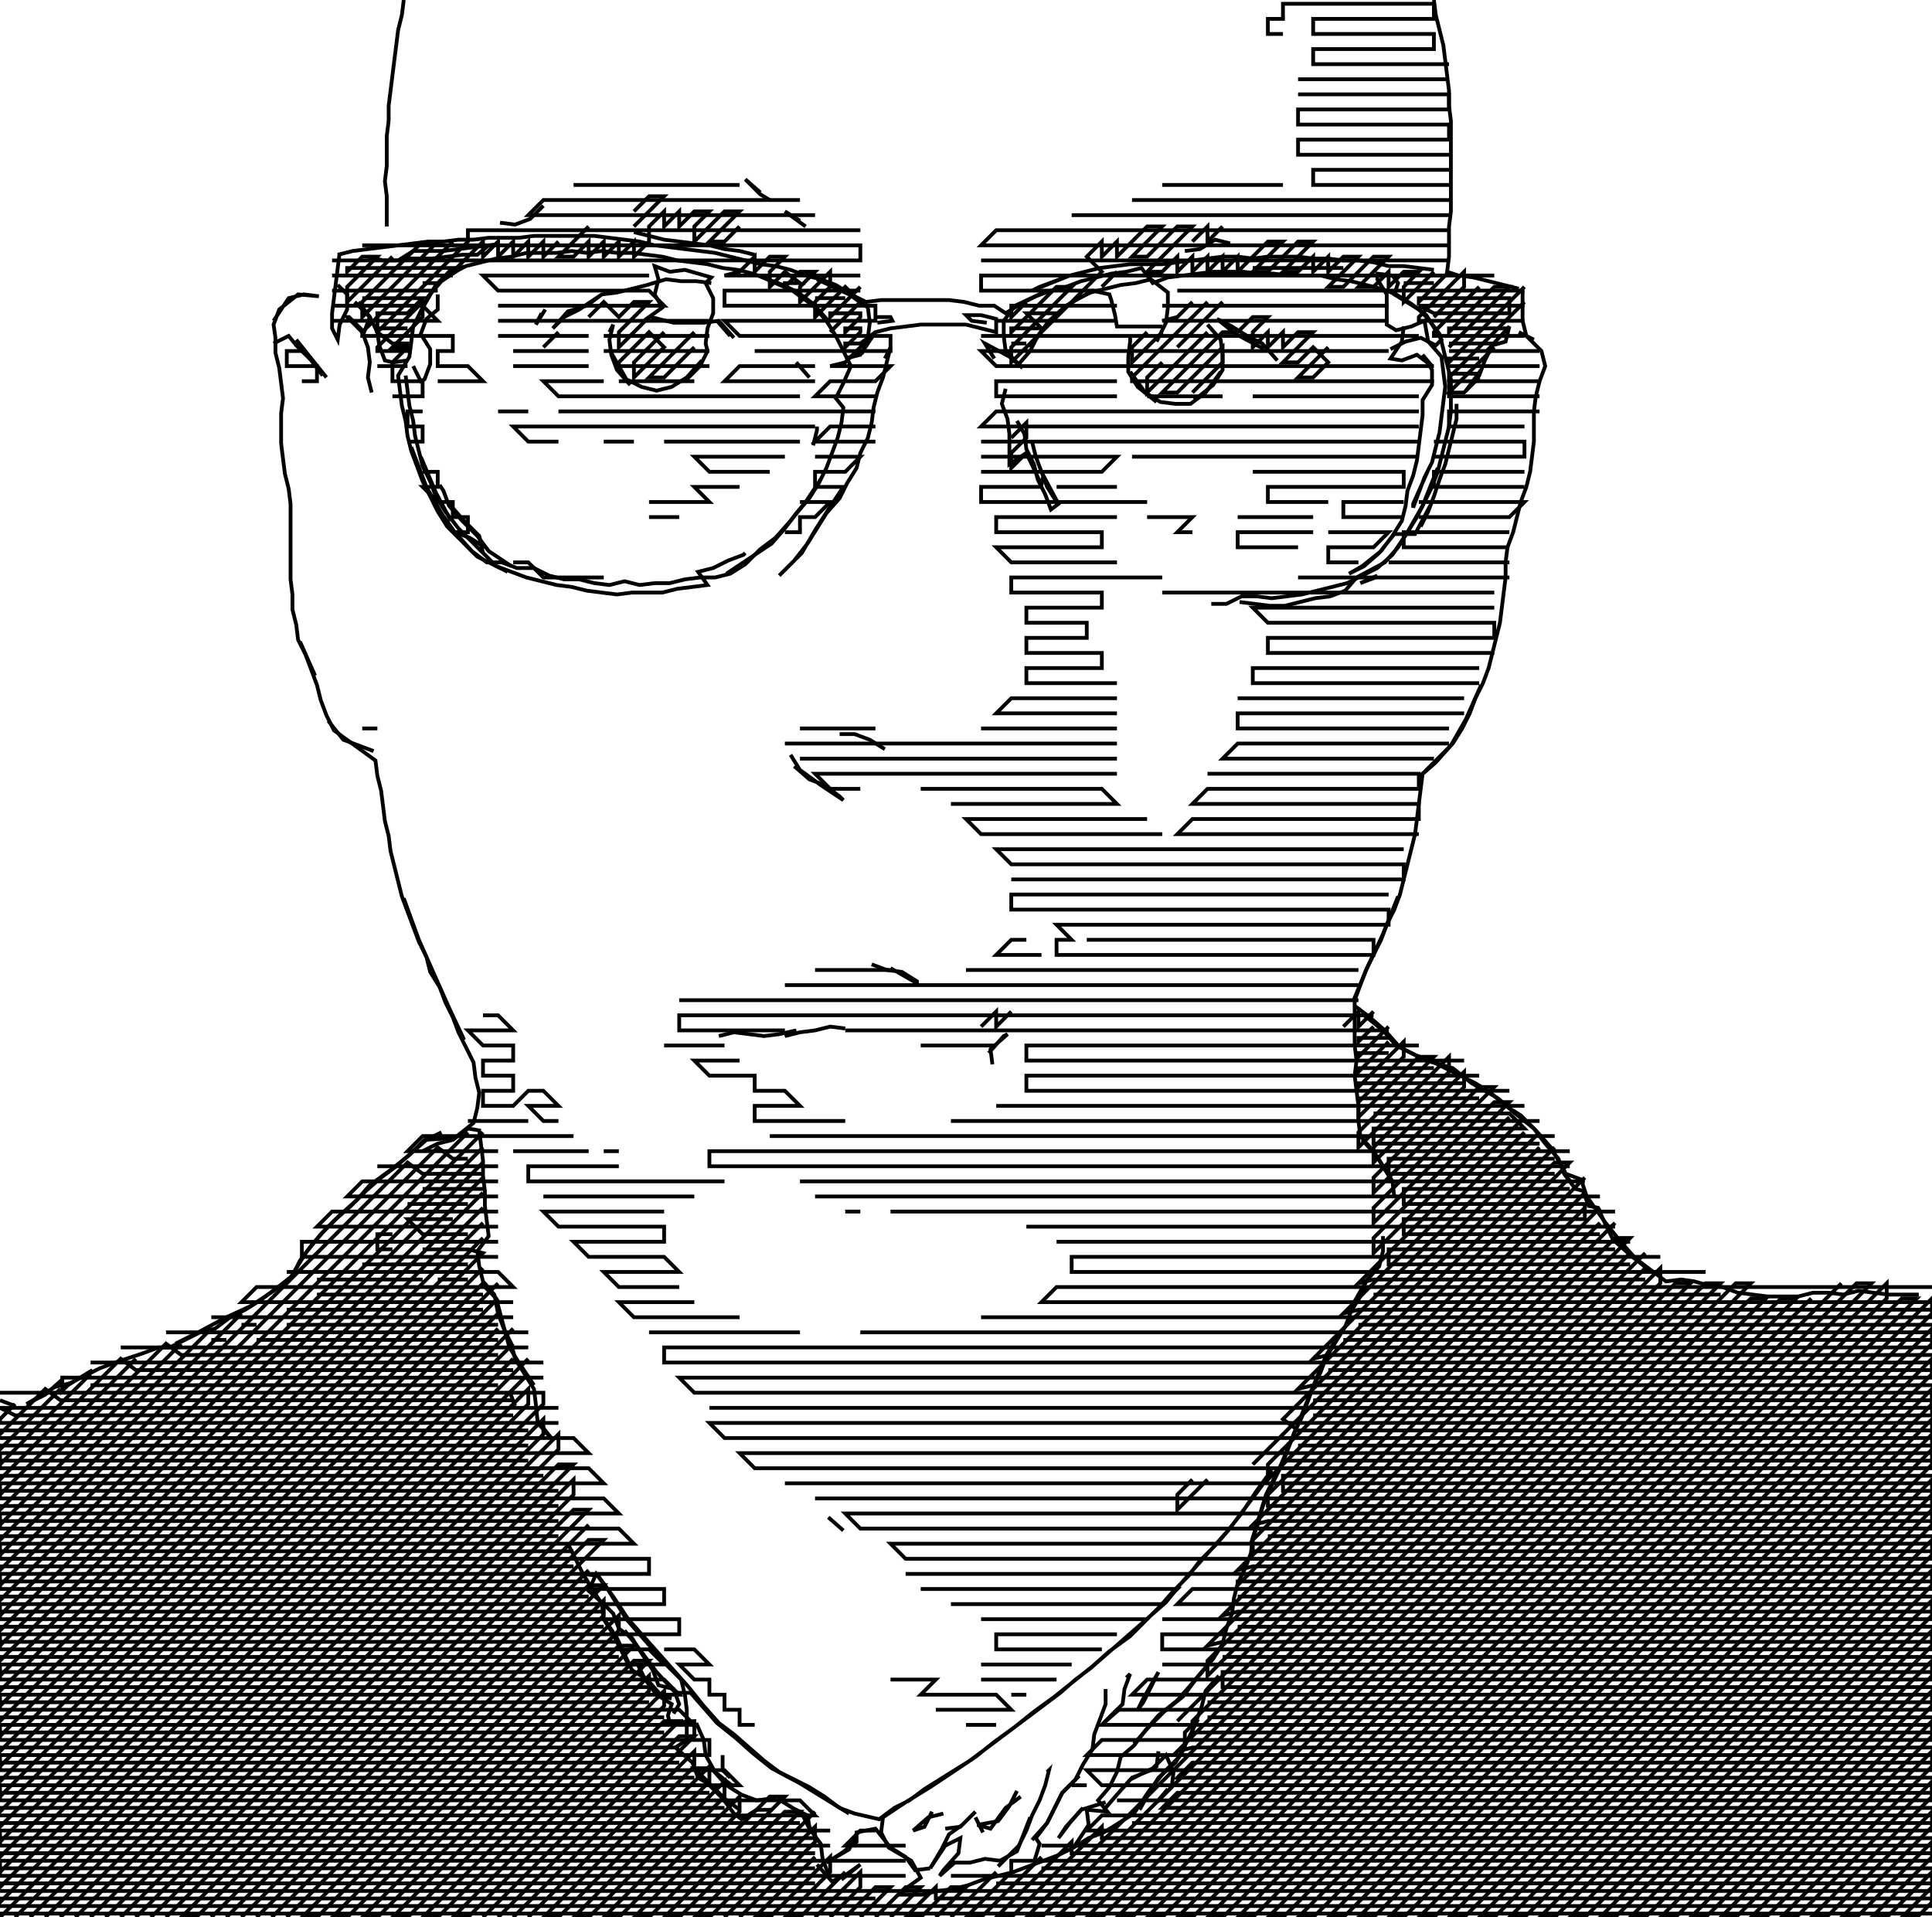 <svg xmlns="http://www.w3.org/2000/svg" width="512" height="508" version="1.1"><polyline fill="none" stroke="#000" stroke-width="1" points="107 0 106.5 4 105.5 8 105 12 104.5 16 104 20 103.5 24 103 28 103 32 102.5 36 102.5 40 102.5 44 102 48 102.5 52 102.5 56 102.5 60"/><polyline fill="none" stroke="#000" stroke-width="1" points="106.5 68.5 110.5 68.5 114.5 68.5 118.5 68 122.5 67.5 126.5 67.5 129.5 65 125.5 65.5 121.5 66 117.5 66.5 113.5 66.5 109.5 66.5 105.5 69 101.5 69 97.5 68"/><polyline fill="none" stroke="#000" stroke-width="1" points="90 67 89.5 71 89 75 88.5 79 88 83 88 87 89.5 90 90 86 92 82 92 78 89.5 75.5"/><polyline fill="none" stroke="#000" stroke-width="1" points="94 80 98 84 96.5 88 92.5 84 92 84 96 88 97.5 92 98 96 97.5 100 98.5 104"/><polyline fill="none" stroke="#000" stroke-width="1" points="107.5 99.5 108 103.5 108.5 107.5 109.5 111.5 110 115.5 111 119.5 112 123.5 114 127.5 115.5 131.5 118 135.5 121.5 140 125.5 144 131.5 150 135.5 151.5 139.5 153 143.5 154 147.5 155 151.5 155.5 155.5 156.5 159.5 157 163.5 157.5 167.5 157 171.5 157 175.5 157 179.5 156 183.5 155.5 187.5 155 185 151.5 189 150.5 193 148.5 197 147 197.5 146.5"/><polyline fill="none" stroke="#000" stroke-width="1" points="223.5 129 219.5 135 216 140.5 212.5 146.5 208.5 150.5 206.5 152.5 210.5 148.5 214 144 216.5 140 219 136 222.5 132 224.5 128 227 124 228 120 230 116 231 112 231.5 108 232.5 104 234 100 235 96 236 92 234.5 95"/><polyline fill="none" stroke="#000" stroke-width="1" points="232.5 85.5 236.5 85 236 84 232 84"/><polyline fill="none" stroke="#000" stroke-width="1" points="219.5 85 215.5 80.5 211.5 77.5 207.5 75.5 203.5 74 199.5 72.5 195.5 71.5 191.5 71 187.5 70 183.5 69.5 179.5 69 175.5 68 171.5 67.5 167.5 67 163.5 67 159.5 66.5 155.5 67 151.5 66.5 147.5 67 143.5 67 139.5 67 135.5 68 131.5 68.5 127.5 69.5 123.5 70.5 119.5 72.5 115.5 75.5 111.5 82.5"/><polyline fill="none" stroke="#000" stroke-width="1" points="116 78 116 82 113 84.5 111.5 88.5 114 92.5 114 96.5 112.5 100.5 111.5 101 109.5 97"/><polyline fill="none" stroke="#000" stroke-width="1" points="109 118.5 113 129 117 136 120.5 141 124.5 142.5 128.5 145"/><polyline fill="none" stroke="#000" stroke-width="1" points="121 141.5 125 146 129 149 133 149 137 150.5 141.5 150.5 145.5 152.5 149.5 153.5 153.5 153.5 157.5 154.5 161.5 155 165.5 154 169.5 155 173.5 154.5 177.5 154.5 181.5 153.5 185.5 153 189.5 153 193.5 152 197.5 149.5 201.5 145.5 205.5 142.5 209.5 138 213.5 133 217.5 127"/><polyline fill="none" stroke="#000" stroke-width="1" points="215.5 118 216.5 114 216.5 113"/><polyline fill="none" stroke="#000" stroke-width="1" points="214.5 100 211 96"/><polyline fill="none" stroke="#000" stroke-width="1" points="193.5 89 190 85"/><polyline fill="none" stroke="#000" stroke-width="1" points="188.5 75 184.5 74.5 180.5 74.5 176.5 74 171.5 75.5 167.5 76.5 163.5 77.5 159.5 78 155.5 81 150.5 82.5 146.5 87 149.5 84 153.5 82 159.5 78"/><polyline fill="none" stroke="#000" stroke-width="1" points="161.5 88 162.5 86 161.5 90 162 94 163.5 98 167 102"/><polyline fill="none" stroke="#000" stroke-width="1" points="162 93.5 166 100.5 170 102.5 174 103.5 178 102.5 182 100 186 95.5"/><polyline fill="none" stroke="#000" stroke-width="1" points="181.5 101 185.5 97 187.5 93 187 91 187.5 87 189 83 189 79 187 75 188.5 73.5 181.5 71.5 177.5 72 173.5 70.5 174.5 74 173.5 78 175.5 81.5 172 84 172.5 84 178.5 85.5 182.5 85.5 186.5 85.5 190.5 85 194.5 89.5"/><polyline fill="none" stroke="#000" stroke-width="1" points="201 73 210 77 215.5 81 219 85 221.5 89 223.5 93 225.5 97 223.5 101.5 221.5 105.5 223.5 108 223 112 222 116 220.5 120 219 124 217 128 214.5 132 211 136 208 140 204.5 144 198.5 148 192.5 152"/><polyline fill="none" stroke="#000" stroke-width="1" points="209.5 200 212 204 217.5 208 223.5 212 222.5 211 218.5 208 214.5 206.5 210.5 203"/><polyline fill="none" stroke="#000" stroke-width="1" points="222.5 194.5 226.5 194.5 230.5 196 234.5 198.5"/><polyline fill="none" stroke="#000" stroke-width="1" points="231 255.5 235 257 239 257.5 243 260 243 260.5 236 256.5"/><polyline fill="none" stroke="#000" stroke-width="1" points="224 272.5 220 272 216 273 212 273.5 208 274.5 211 273 206.5 274 202.5 274.5 198.5 274 194.5 273.5 190.5 274.5"/><polyline fill="none" stroke="#000" stroke-width="1" points="262 279 266 274.5 267 274 262.5 278 263 282"/><polyline fill="none" stroke="#000" stroke-width="1" points="358.5 265.5 362.5 256 366.5 247.5 370.5 237.5"/><polyline fill="none" stroke="#000" stroke-width="1" points="359 266.5 363 269.5 367 273 371 277.5 375 279.5 379 281 383 283 387 285 391 287 395 289.5 399 293 403 295.5 407 299.5 411 304 415 311 419 312.5 420.5 317 425.5 324 429.5 329 433.5 333.5 437.5 336.5 441.5 339.5 445.5 339 449 339.5 452.5 340.5 456.5 341 460.5 342.5 464.5 343 468.5 343.5 472.5 343.5 476.5 343.5 480.5 342.5 484.5 342.5 488.5 343 492.5 342 496.5 342.5 500.5 343 504.5 343 508.5 343"/><polyline fill="none" stroke="#000" stroke-width="1" points="369 313 365 306.5 361 302"/><polyline fill="none" stroke="#000" stroke-width="1" points="366.5 327.5 366.5 331.5 365.5 335.5 362 339.5 360.5 343.5 358 347.5 356.5 351.5 354 355.5 351.5 359.5 350 363.5 348 367.5 346.5 371.5 345 375.5 343 379.5 341.5 383.5 340 387.5 338 391.5 336 395.5 334.5 399.5 333.5 403.5 332 407.5 331.5 411.5 330 415.5 328 419.5 327 423.5 326.5 427.5 325 431.5 324 435.5 321.5 439.5 318 443.5 315.5 446.5 312 450.5 307 454.5 303.5 458.5 300.5 462.5 297 465.5 296 469.5 294 473.5 291 477 293.5 480 288 479.5 288.5 483.5 284.5 489.5"/><polyline fill="none" stroke="#000" stroke-width="1" points="287 479 283.5 483 280.5 487 282.5 484 286.5 479.5 293 477.5"/><polyline fill="none" stroke="#000" stroke-width="1" points="302 479.5 304.5 475 307 471 311.5 467 314 463 314 459 317 456 318.5 452 319.5 448 323 444 319.5 448"/><polyline fill="none" stroke="#000" stroke-width="1" points="321 440 316.5 445.5 313.5 449.5 308.5 453.5 304.5 457.5 300.5 462"/><polyline fill="none" stroke="#000" stroke-width="1" points="307 464 306.5 468 299.5 471.5 296 475.5 292.5 479.5 293 479 296 475.5 300 471 305 469 309 465 311 469.5 310.5 473.5 306.5 477.5 309.5 474"/><polyline fill="none" stroke="#000" stroke-width="1" points="296.5 453 292.5 456.5 297.5 451.5 298 447.5 299.5 443.5 298.5 444.5"/><polyline fill="none" stroke="#000" stroke-width="1" points="293 447.5 293 447.5 293 451.5 291.5 455.5 290 459.5 289.5 463.5 287 467.5 285 471.5 281.5 475 279.5 479 277.5 483 274.5 487 275.5 488.5 274 493.5"/><polyline fill="none" stroke="#000" stroke-width="1" points="273.5 487.5 277.5 483 281.5 475 286 470.5"/><polyline fill="none" stroke="#000" stroke-width="1" points="277.5 469.5 278 469 277 473 275.5 477 273.5 481 272 485 270 489 267 492 264.5 494.5"/><polyline fill="none" stroke="#000" stroke-width="1" points="260.5 485.5 258.5 481.5"/><polyline fill="none" stroke="#000" stroke-width="1" points="250.5 484.5 254.5 484 258.5 480 255 483.5 251.5 486 249.5 490 246.5 495 250.5 489 254.5 487 254 491 250 495.5 249 497 253 493.5 257 493.5 261 492.5 265 493 269.5 490.5 273 481.5"/><polyline fill="none" stroke="#000" stroke-width="1" points="270.5 476 266.5 479 262.5 484.5 259 483.5 264.5 482.5 267.5 478.5 269.5 474.5"/><polyline fill="none" stroke="#000" stroke-width="1" points="250 480.5 246 481.5 242 485 245 484 247 480"/><polyline fill="none" stroke="#000" stroke-width="1" points="246.5 495 242.5 495.5 240 492 236 489.5 232 484.5 227 485.5 227 488 223 491 219 493.5 225 490 227 486"/><polyline fill="none" stroke="#000" stroke-width="1" points="223 498 228 494 224.5 496.5 220.5 498.5 216.5 494"/><polyline fill="none" stroke="#000" stroke-width="1" points="217 488 214.5 484 214 481 210 479 206 476.5 206 476.5 212.5 480.5 214.5 484.5 217.5 488.5 218 492.5 219.5 496.5 219 497.5"/><polyline fill="none" stroke="#000" stroke-width="1" points="205.5 476 204.5 476.5 200.5 477 196.5 475.5 192.5 473 188.5 468.5 184 468.5 188 472.5 192 476.5 196 479.5"/><polyline fill="none" stroke="#000" stroke-width="1" points="193.5 471 191.5 469 191.5 465"/><polyline fill="none" stroke="#000" stroke-width="1" points="194.5 473.5 189.5 469.5 187 465 186.5 461 184.5 456.5"/><polyline fill="none" stroke="#000" stroke-width="1" points="178.5 454 180 451.5 178.5 447.5 174.5 446.5 173 442.5 170 438 167.5 434 164 431.5 162.5 427.5 160 425 156 421.5 158 417 161 421 163.5 425 166 429 169.5 433 173 437 176.5 441 180.5 445 181.5 449 182 453 182 457 182 461 179 463 183.5 467 185 471 187.5 472.5 191.5 476.5 194.5 480.5 196.5 482 200.5 479.5 204.5 479.5"/><polyline fill="none" stroke="#000" stroke-width="1" points="225 480.5 218.5 476.5 212 472.5 204.5 468.5 199.5 464.5 195 460.5 190 456.5 186.5 452.5 183 448.5 179 448.5 174 443 169.5 437 165.5 432"/><polyline fill="none" stroke="#000" stroke-width="1" points="159.5 428 163.5 434 167.5 442.5 171.5 445 175.5 449.5 178 450"/><polyline fill="none" stroke="#000" stroke-width="1" points="184 460.5 184 456 177.5 456.5 177 454.5 178 451.5 174 449 171 445 169 441 166.5 441 164.5 437 162.5 433 160 429 159.5 425 157 421 154.5 417 152.5 413 150.5 409 150.5 409 154.5 417 158.5 417.5 162.5 423 166.5 429 170.5 433.5 174.5 438 178.5 442.5 182.5 447 186.5 452 190.5 456.5 194.5 459.5 198.5 463 202.5 466.5 206.5 469.5 210.5 471.5 214.5 473.5 218.5 476 222.5 479 226.5 480.5 233 482 237 479 241 477 245 474 249 471.5 253 469 257 466.5 261 463.5 265 460.5 269 457.5 273 454.5 277 451.5 281 448.5 285 445 289 442 293 438.5 297 435 301 431.5 305 428 309 424.5 313 419.5 317 415 321 410.5 325 406 329 401 333 395 337 389.5 337 389.5 334.5 393.5 331.5 397.5 328.5 401.5 325.5 405.5 322 409.5 318 413.5 315 417.5 311 421.5 307.5 425.5 303.5 429.5 299.5 433.5 294 437.5 289.5 441.5 284.5 445.5 279.5 449.5 274 453.5 269 457.5 263.5 461.5 258.5 465.5 252.5 469.5 246.5 473.5 240 477.5 234 481.5 233.5 485.5 235.5 489.5 241.5 493 244 497.5 240.5 500 238.5 502 240.5 502 244.5 502 248.5 501 252.5 500.5 256.5 499.5 260.5 498 264.5 497 268.5 496 272.5 494.5 276.5 493 280.5 491.5 284.5 489.5 288.5 487 292.5 485.5 296.5 483 300.5 480.5 304.5 474.5 308.5 469.5 312.5 465.5 317.5 455.5"/><polyline fill="none" stroke="#000" stroke-width="1" points="307 443 305 447 303 451 301.5 453 303 450 307 443"/><polyline fill="none" stroke="#000" stroke-width="1" points="331.5 409 335.5 396 339.5 388 343.5 378.5 347.5 368.5 351.5 359 355.5 352.5"/><polyline fill="none" stroke="#000" stroke-width="1" points="358 346.5 362 339.5"/><polyline fill="none" stroke="#000" stroke-width="1" points="361.5 269 366.5 273 370 277 378 281 385 283 390 287 397 291 401.5 295 406.5 299 409.5 303 413 307 414.5 311 417.5 315 419.5 315.5 421 319.5 423.5 320 425.5 324.5 427.5 328.5 432 332.5 437 336.5"/><polyline fill="none" stroke="#000" stroke-width="1" points="376.5 205.5 380.5 202 384.5 197.5 388.5 190.5 392.5 181.5"/><polyline fill="none" stroke="#000" stroke-width="1" points="364.5 153 360.5 154.5 365 152.5"/><polyline fill="none" stroke="#000" stroke-width="1" points="378.5 124.5 374.5 133.5 374.5 134.5 376 130.5 377.5 126.5 379.5 122.5 380.5 118.5 381.5 114.5 382 110.5 382.5 106.5 383 102.5 382.5 98.5 382 94.5 378.5 90.5 377.5 85 374 86.5 370 87.5 367.5 86 367.5 82 367.5 78 365 74 365 72.5 369 73 370.5 75 369.5 78 376 82 378.5 84.5 381.5 88.5 382.5 92.5 383.5 96.5 384.5 100.5 384.5 105 384.5 109 384 113 383 117 382 121 381 125 379.5 129 377.5 133 375.5 137 373 141 370.5 145 367 149 359.5 153 356.5 156.5 352.5 158 348.5 158.5 344.5 159.5 340.5 160.5 336.5 160.5 332.5 160 328.5 159.5"/><polyline fill="none" stroke="#000" stroke-width="1" points="321 160 325 160 329 158 333 158 337 158.5 341 158 345 157.5 349 156.5 353 155.5 357 154.5 361 152.5 365 150.5 369 147 373 141 377 134 381 124"/><polyline fill="none" stroke="#000" stroke-width="1" points="376.5 139.5 378.5 135.5 380 131.5 381.5 127 383 123 384 119 385 115 386 111 386 107"/><polyline fill="none" stroke="#000" stroke-width="1" points="392.5 98 388.5 103.5 388.5 103.5 392 99.5 393.5 95.5 395.5 91.5 399 90.5 400 86.5 394 93"/><polyline fill="none" stroke="#000" stroke-width="1" points="402.5 88 406.5 90"/><polyline fill="none" stroke="#000" stroke-width="1" points="403.5 77 403.5 81 403.5 85 404.5 89 408.5 93 409.5 97 408 101 407 105 406.5 109 406.5 113 406.5 117 406 121 405.5 125 404.5 129 403 133 402 137 401 141 399.5 145 399 149 399 153 398.5 157 398 161 397.5 165 396.5 169 395.5 173 394.5 177 393 181 391 185 389.5 189 387.5 193 385 197 381 201 377 205 376.5 209 376 213 375.5 217 375 221 374 225 373 229 372 233 371 237 369.5 241 367.5 245 366 249 364 253 362 257 360.5 261 359 265 359 269 359 273 359 277 359.5 281 359 285 359.5 289 360 293 360 297 360.5 301 364 305 366.5 309 369 313 369.5 317"/><polyline fill="none" stroke="#000" stroke-width="1" points="223.5 405.5 219.5 402"/><polyline fill="none" stroke="#000" stroke-width="1" points="146.5 381.5 142.5 376.5"/><polyline fill="none" stroke="#000" stroke-width="1" points="141.5 367 137.5 361 135 357 133.5 351.5 131.5 344 127.5 340"/><polyline fill="none" stroke="#000" stroke-width="1" points="135 368.5 136.5 372.5"/><polyline fill="none" stroke="#000" stroke-width="1" points="146 381 142.5 377 142 372 141.5 368 139 364 136.5 360 135.5 356 133.5 352 132 348 131 343 128 339.5 127 335.5 126.5 331.5 129.5 327.5 129 323.5 128.5 319.5 128.5 315.5 128 311.5 128 307.5 127.5 303.5 127 299.5 124 299 120 302 116 303 112 305"/><polyline fill="none" stroke="#000" stroke-width="1" points="123 275.5 119 267 115 258 111 249 107 238"/><polyline fill="none" stroke="#000" stroke-width="1" points="99 199 95 197.5 91 196 87 191"/><polyline fill="none" stroke="#000" stroke-width="1" points="83.5 179 79.5 170"/><polyline fill="none" stroke="#000" stroke-width="1" points="119 133.5 123 138 127 142 128 146.5"/><polyline fill="none" stroke="#000" stroke-width="1" points="135.5 150 129.5 146 126.5 142 122.5 138 119 134 117.5 130 116.5 128.5"/><polyline fill="none" stroke="#000" stroke-width="1" points="111.5 121 115.5 130.5 119.5 138"/><polyline fill="none" stroke="#000" stroke-width="1" points="86.5 100 82.5 95 78.5 90"/><polyline fill="none" stroke="#000" stroke-width="1" points="72.5 91 76.5 89 78.5 91.5 82.5 95.5 85.5 99.5"/><polyline fill="none" stroke="#000" stroke-width="1" points="72.5 85 76.5 79 80.5 78 84.5 78.5 79 78 74 82 72.5 86 73 89.5 73 93.5 74 97.5 74.5 101.5 75 105.5 74.5 109.5 74.5 113.5 74.5 117.5 75 121.5 75.5 125.5 76.5 129.5 77 133.5 77 137.5 77 141.5 77 145.5 77 149.5 77 153.5 77.5 157.5 77.5 161.5 78.5 165.5 79 169.5 81 173.5 82.5 177.5 84 181.5 85 185.5 86.5 189.5 88.5 193.5 94 197.5 99.5 201.5 100 205.5 101 209.5 101.5 213.5 102 217.5 103 221.5 103.5 225.5 104.5 229.5 105.5 233.5 106.5 237.5 108 241.5 109.5 245.5 111 249.5 113 253.5 114 257.5 116.5 261.5 118 265.5 120 269.5 121.5 273.5 123.5 277.5 125.5 281.5 126 285.5 127 289.5 126.5 293.5 125.5 297.5 120.5 301.5 112.5 302 108.5 306 103.5 310 98 314 94.5 318 90 322 86 326 82.5 330 79.5 334 77.5 338 72.5 342 66.5 346 60 349 52.5 353 46.5 356"/><polyline fill="none" stroke="#000" stroke-width="1" points="24.5 363 18 367 16.5 368.5 16.5 365.5 12 369.5 7 372 10.5 370 14.5 367.5 18.5 366.5 22.5 364.5 26.5 362.5 30.5 361 35 359.5 38 358.5 42 357 45 357 49 355 53 353 57 352 61 349 65 347 69 344.5 73 341.5 77 338.5 81 332 85 327 89 323 93 319.5 97 315.5 101 312 105 309 109 305.5 113 302 117 300"/><polyline fill="none" stroke="#000" stroke-width="1" points="4 372.5 0 371"/><polyline fill="none" stroke="#000" stroke-width="1" points="108 95.5 104 96 102 95.5 100.5 91.5 100 88 98 84 95 80"/><polyline fill="none" stroke="#000" stroke-width="1" points="89.5 67.5 93.5 66.5 97.5 66 101.5 65.5 105.5 65 109.5 64.5 113.5 64 117.5 64 121.5 63.5 125.5 63.5 129.5 63 133.5 63 137.5 63 141.5 62.5 145.5 62.5 149.5 62.5 153.5 62.5 157.5 62.5 161.5 63 165.5 63.5 169.5 64 173.5 65 177.5 65.5 181.5 66 185.5 66.5 189.5 67 193.5 68 197.5 69 201.5 70 205.5 70.5 209.5 71.5 213.5 73 217.5 74 221.5 75.5 225.5 78 229.5 80 233.5 79.5 237.5 79.5 241.5 79.5 247.5 79.5 251.5 79.5 255.5 80 259.5 81 263.5 81 266.5 83 270.5 80.5 274.5 78.5 278.5 77 282.5 76 286.5 74.5 290.5 73.5 294.5 72.5 298.5 72 302.5 71 305.5 75 309.5 73.5 313.5 73 317.5 72.5 321.5 72 325.5 72 329.5 72 333.5 72.5 337.5 72.5 341.5 73 346 73 350 73 354 74 358 74.5 362 75.5 366 76.5 370 78 374 80.5 378 83.5 382 90 380.5 91.5 376.5 89.5 372.5 90.5 368.5 92.5"/><polyline fill="none" stroke="#000" stroke-width="1" points="372 86.5 371.5 90.5 368.5 95 371.5 95.5 375.5 94 379.5 97 377 94 379.5 98 379.5 102 377 106 377 110 376.5 114 376 118 375.5 122 374.5 126 373 130 372.5 134 371.5 138 369 142 366 146 361 150 357.5 152 361.5 150 365.5 146.5 369.5 141.5 375 141.5 379 134"/><polyline fill="none" stroke="#000" stroke-width="1" points="338.5 95.5 334.5 91 330.5 89 326.5 86.5 322.5 84.5 322.5 84.5 327.5 88.5 335 92.5"/><polyline fill="none" stroke="#000" stroke-width="1" points="323.5 98.5 319.5 104 315.5 107 311.5 107 307.5 106.5 303.5 104 299.5 98.5"/><polyline fill="none" stroke="#000" stroke-width="1" points="299.5 89.5 299.5 90.5 299 94.5 299 98.5 301.5 102.5 306.5 106.5"/><polyline fill="none" stroke="#000" stroke-width="1" points="308 86.5 304 86.5 300 86.5 296 86.5 295.5 83.5 294.5 79.5 294 78 289.5 77 282.5 81 278 85 275 89 273 93 269.5 97"/><polyline fill="none" stroke="#000" stroke-width="1" points="273 92 277 86.5 281 82.5 285 79.5 289 77.5 293 76.5 297 75.5 301 75 305 74 309.5 77.5 309.5 81.5 309 85.5 306.5 90.5"/><polyline fill="none" stroke="#000" stroke-width="1" points="320 86 323.5 90 324 94 324 98 321.5 102 316.5 106"/><polyline fill="none" stroke="#000" stroke-width="1" points="314 66.5 318 66 322 63.5 326 64.5"/><polyline fill="none" stroke="#000" stroke-width="1" points="283.5 73 273.5 77 275.5 76 279.5 74.5 283.5 73 287.5 72 291.5 71 295.5 70.5 299.5 70 303.5 70 308 70 312 69.5 316 69 320 68.5 324 68 328 68 332 68.5 336 68 340 68 344 68 348 68.5 352 68.5 356 69 360 69 364 69.5 368 70.5 372 70.5 376 71 380 71.5"/><polyline fill="none" stroke="#000" stroke-width="1" points="402.5 76.5 398.5 75.5 394.5 74.5 390.5 73.5 386.5 73 383.5 72 384 68 384 64 384 60 384.5 56 384.5 52 384.5 48 384.5 44 384.5 40 384.5 36 384.5 32 384 28 384 24 383.5 20 383 16 382.5 12 381.5 8 380.5 4 380 0"/><polyline fill="none" stroke="#000" stroke-width="1" points="277.5 77 269 81 266 85 266 89 266.5 93 271 97.5 267.5 94.5 261 91 261 91 263.5 95"/><polyline fill="none" stroke="#000" stroke-width="1" points="266.5 103 265.5 107 267 111 267.5 115 267.5 119 267.5 123 272 120 276 128.5 276.5 126 280.5 133.5 278.5 135 277 131 275 127 274 123 272 119 271.5 115 269.5 111.5"/><polyline fill="none" stroke="#000" stroke-width="1" points="273.5 117 274.5 121 276 125 277.5 129 280 133"/><polyline fill="none" stroke="#000" stroke-width="1" points="261.5 85.5 257.5 85 256 83.5 260 83.5 264 84.5 264 88 260 87 256 86 252 86 248 86 244 86 240 86.5 236 87 232 88 228 94 224 95 228.5 93.5 230 89.5 230.5 85.5 230 81.5 225 78 216.5 74"/><polyline fill="none" stroke="#000" stroke-width="1" points="212 58.5 208 56 208 56 213.5 60"/><polyline fill="none" stroke="#000" stroke-width="1" points="201.5 51 197.5 47.5 197.5 47.5 201.5 51.5 204 53"/><polyline fill="none" stroke="#000" stroke-width="1" points="200 67.5 196 66.5 192 66 188 65 184 64.5 180 64 176 63.5 172 62.5 168 61.5"/><polyline fill="none" stroke="#000" stroke-width="1" points="144 54.5 140.5 58 136.5 59.5 132.5 59"/><polyline fill="none" stroke="#000" stroke-width="1" points="123 70.5 117 74.5 113.5 78.5 111.5 82.5 109.5 86.5 109 90.5 108.5 94.5 105.5 99.5 106 103.5 106.5 107.5 107.5 111.5 108 115.5 109 119.5 110.5 123.5 112 127.5 114 131.5 116 135.5 118.5 139.5 122.5 143.5 126.5 147.5 134.5 151.5"/><polyline fill="none" stroke="#000" stroke-width="1" points="143.5 83 142 86 144.5 82"/><polyline fill="none" stroke="#000" stroke-width="1" points="0 369 144 369 144 372 8 508"/><polyline fill="none" stroke="#000" stroke-width="1" points="16 508 144 380 144 376 12 508"/><polyline fill="none" stroke="#000" stroke-width="1" points="24 508 148 384 148 380 20 508"/><polyline fill="none" stroke="#000" stroke-width="1" points="40 508 152 396 152 392 36 508"/><polyline fill="none" stroke="#000" stroke-width="1" points="72 508 160 420 156 420 68 508"/><polyline fill="none" stroke="#000" stroke-width="1" points="136 508 184 460 180 460 132 508"/><polyline fill="none" stroke="#000" stroke-width="1" points="196 508 216 488 216 484 192 508"/><polyline fill="none" stroke="#000" stroke-width="1" points="220 508 228 500 228 496 216 508"/><polyline fill="none" stroke="#000" stroke-width="1" points="228 508 236 500 232 500 224 508"/><polyline fill="none" stroke="#000" stroke-width="1" points="232 508 240 500 244 500 236 508"/><polyline fill="none" stroke="#000" stroke-width="1" points="248 508 256 500 252 500 244 508 240 508 248 500 248 503 512 503 512 504 508 508 504 508 512 500 512 496 500 508 496 508 512 492 512 488 492 508 488 508 512 484 512 480 484 508 480 508 512 476 512 472 476 508 472 508 512 468 512 464 468 508 464 508 512 460 512 456 460 508 456 508 512 452 512 448 452 508 448 508 512 444 512 440 444 508 440 508 512 436 512 432 436 508 432 508 512 428 512 424 428 508 424 508 512 420 512 416 420 508 416 508 512 412 512 408 412 508 408 508 512 404 512 400 404 508 400 508 512 396 512 392 396 508 392 508 512 388 512 384 388 508 384 508 512 380 512 376 380 508 376 508 512 372 512 368 372 508 368 508 512 364 512 360 364 508 360 508 512 356 512 352 356 508 352 508 512 348 512 344 348 508 344 508 508 344 504 344 340 508 336 508 500 344 500 340 332 508 328 508 496 340 492 340 324 508 320 508 488 340"/><polyline fill="none" stroke="#000" stroke-width="1" points="480 344 316 508 312 508 476 344 472 344 308 508 304 508 468 344 464 344 300 508 296 508 464 340 460 340 292 508 288 508 456 340 452 340 284 508 280 508 448 340 444 340 276 508 272 508 440 340 440 336 312 464 316 463 512 463"/><polyline fill="none" stroke="#000" stroke-width="1" points="436 336 316 456 316 459 512 459"/><polyline fill="none" stroke="#000" stroke-width="1" points="436 332 312 456"/><polyline fill="none" stroke="#000" stroke-width="1" points="320 455 512 455"/><polyline fill="none" stroke="#000" stroke-width="1" points="432 332 320 444 320 440 432 328 428 328 320 436 324 435 512 435"/><polyline fill="none" stroke="#000" stroke-width="1" points="428 324 324 428 328 427 512 427"/><polyline fill="none" stroke="#000" stroke-width="1" points="424 324 328 420 328 419 512 419"/><polyline fill="none" stroke="#000" stroke-width="1" points="424 320 328 416 332 415 512 415"/><polyline fill="none" stroke="#000" stroke-width="1" points="420 320 332 408 332 411 512 411"/><polyline fill="none" stroke="#000" stroke-width="1" points="420 316 332 404 336 403 512 403"/><polyline fill="none" stroke="#000" stroke-width="1" points="420 312 336 396 336 399 512 399"/><polyline fill="none" stroke="#000" stroke-width="1" points="416 312 336 392 336 388 416 308 412 308 332 388"/><polyline fill="none" stroke="#000" stroke-width="1" points="340 387 512 387"/><polyline fill="none" stroke="#000" stroke-width="1" points="412 304 340 376 344 379 512 379"/><polyline fill="none" stroke="#000" stroke-width="1" points="408 304 344 368 348 367 512 367"/><polyline fill="none" stroke="#000" stroke-width="1" points="408 300 348 360 352 359 512 359"/><polyline fill="none" stroke="#000" stroke-width="1" points="404 300 356 348 360 347 512 347"/><polyline fill="none" stroke="#000" stroke-width="1" points="404 296 360 340 364 339 436 339"/><polyline fill="none" stroke="#000" stroke-width="1" points="400 296 364 332 364 328 400 292 396 292 364 324 364 320 396 288 392 288 364 316 364 312 388 288 388 284 364 308 364 304 384 284 384 280 360 304 360 300 380 280 376 280 360 296 360 292 372 280 372 276 360 288 360 287 388 287"/><polyline fill="none" stroke="#000" stroke-width="1" points="368 276 360 284 360 283 380 283"/><polyline fill="none" stroke="#000" stroke-width="1" points="368 272 360 280 360 279 368 279"/><polyline fill="none" stroke="#000" stroke-width="1" points="364 272 360 276 360 275 368 275"/><polyline fill="none" stroke="#000" stroke-width="1" points="364 268 360 272 360 268 356 272"/><polyline fill="none" stroke="#000" stroke-width="1" points="360 291 392 291"/><polyline fill="none" stroke="#000" stroke-width="1" points="412 307 368 307 368 311 412 311"/><polyline fill="none" stroke="#000" stroke-width="1" points="424 327 372 327 372 323 420 323 420 319 372 319 372 315 416 315"/><polyline fill="none" stroke="#000" stroke-width="1" points="432 335 368 335 368 331 428 331"/><polyline fill="none" stroke="#000" stroke-width="1" points="456 343 364 343"/><polyline fill="none" stroke="#000" stroke-width="1" points="360 351 512 351"/><polyline fill="none" stroke="#000" stroke-width="1" points="408 303 364 303 364 299 404 299 400 295 364 295"/><polyline fill="none" stroke="#000" stroke-width="1" points="356 355 512 355"/><polyline fill="none" stroke="#000" stroke-width="1" points="512 363 352 363"/><polyline fill="none" stroke="#000" stroke-width="1" points="348 371 512 371 512 375 348 375"/><polyline fill="none" stroke="#000" stroke-width="1" points="344 383 512 383"/><polyline fill="none" stroke="#000" stroke-width="1" points="512 395 340 395 340 391 512 391"/><polyline fill="none" stroke="#000" stroke-width="1" points="512 407 336 407"/><polyline fill="none" stroke="#000" stroke-width="1" points="328 423 512 423"/><polyline fill="none" stroke="#000" stroke-width="1" points="512 431 328 431"/><polyline fill="none" stroke="#000" stroke-width="1" points="324 439 512 439"/><polyline fill="none" stroke="#000" stroke-width="1" points="512 447 324 447 324 443 512 443"/><polyline fill="none" stroke="#000" stroke-width="1" points="512 451 320 451"/><polyline fill="none" stroke="#000" stroke-width="1" points="308 441 512 441"/><polyline fill="none" stroke="#000" stroke-width="1" points="512 467 316 467 312 471 512 471"/><polyline fill="none" stroke="#000" stroke-width="1" points="512 421 316 421 312 425 512 425"/><polyline fill="none" stroke="#000" stroke-width="1" points="320 392 312 400 312 396 316 392"/><polyline fill="none" stroke="#000" stroke-width="1" points="308 429 512 429"/><polyline fill="none" stroke="#000" stroke-width="1" points="512 475 312 475 308 479 512 479"/><polyline fill="none" stroke="#000" stroke-width="1" points="512 437 308 437 308 433 512 433"/><polyline fill="none" stroke="#000" stroke-width="1" points="512 445 304 445 300 449 512 449"/><polyline fill="none" stroke="#000" stroke-width="1" points="512 483 300 483"/><polyline fill="none" stroke="#000" stroke-width="1" points="296 477 512 477 512 473 300 473 296 473 292 473 288 469 512 469"/><polyline fill="none" stroke="#000" stroke-width="1" points="512 453 296 453 292 457 512 457"/><polyline fill="none" stroke="#000" stroke-width="1" points="512 487 292 487 292 484 268 508 264 508 284 488 284 491 512 491"/><polyline fill="none" stroke="#000" stroke-width="1" points="512 481 292 481 288 485 512 485"/><polyline fill="none" stroke="#000" stroke-width="1" points="512 461 292 461 288 465 512 465"/><polyline fill="none" stroke="#000" stroke-width="1" points="288 473 284 473"/><polyline fill="none" stroke="#000" stroke-width="1" points="276 489 512 489"/><polyline fill="none" stroke="#000" stroke-width="1" points="276 492 260 508 256 508 268 496 268 493 512 493"/><polyline fill="none" stroke="#000" stroke-width="1" points="452 337 284 337 284 333 440 333"/><polyline fill="none" stroke="#000" stroke-width="1" points="392 181 332 181 332 177 392 177"/><polyline fill="none" stroke="#000" stroke-width="1" points="400 145 372 145 372 141 400 141"/><polyline fill="none" stroke="#000" stroke-width="1" points="404 129 380 129 380 125 404 125"/><polyline fill="none" stroke="#000" stroke-width="1" points="404 113 384 113 384 109 408 109"/><polyline fill="none" stroke="#000" stroke-width="1" points="392 100 388 104 384 104 396 92"/><polyline fill="none" stroke="#000" stroke-width="1" points="384 92 400 76 396 76 384 88 384 87 400 87"/><polyline fill="none" stroke="#000" stroke-width="1" points="404 80 384 100 384 99 392 99"/><polyline fill="none" stroke="#000" stroke-width="1" points="384 97 408 97"/><polyline fill="none" stroke="#000" stroke-width="1" points="404 76 384 96 384 95 392 95"/><polyline fill="none" stroke="#000" stroke-width="1" points="384 93 408 93"/><polyline fill="none" stroke="#000" stroke-width="1" points="392 76 380 88 380 89 404 89"/><polyline fill="none" stroke="#000" stroke-width="1" points="408 105 384 105 384 101 408 101"/><polyline fill="none" stroke="#000" stroke-width="1" points="396 91 384 91"/><polyline fill="none" stroke="#000" stroke-width="1" points="380 84 388 76 388 72 376 84 376 85 404 85"/><polyline fill="none" stroke="#000" stroke-width="1" points="384 72 376 80 376 79 400 79 400 83 380 83 376 81 404 81"/><polyline fill="none" stroke="#000" stroke-width="1" points="380 72 372 80 372 76 376 72 372 72 368 76 368 72 364 76 360 76 368 68 364 68 356 76 352 76 360 68 356 68 352 72 352 68 348 72 348 68 344 72 340 72 348 64 344 64 336 72 332 72 340 64 336 64 328 72 328 68 324 72 324 68 320 72 320 68 316 72 316 68 312 72 312 68 308 72 304 72 316 60 312 60 304 68 300 68 308 60 304 60 296 68 296 64 292 68 292 64 288 68 292 72 268 96 268 92 284 76 280 76 268 88 268 87 276 87 272 83 280 83"/><polyline fill="none" stroke="#000" stroke-width="1" points="272 80 268 84 268 81 296 81"/><polyline fill="none" stroke="#000" stroke-width="1" points="292 76 296 72"/><polyline fill="none" stroke="#000" stroke-width="1" points="308 81 368 81"/><polyline fill="none" stroke="#000" stroke-width="1" points="372 75 380 75"/><polyline fill="none" stroke="#000" stroke-width="1" points="352 92 344 100 348 100 352 96 348 92 344 96 340 96 348 88 344 88 340 92 340 88 336 92 336 88 332 92 332 88 336 84 332 84 328 88 324 88 308 104 312 104 324 92 324 96 316 104"/><polyline fill="none" stroke="#000" stroke-width="1" points="308 96 304 100 304 104 320 88"/><polyline fill="none" stroke="#000" stroke-width="1" points="320 80 300 100 300 101 328 101 332 101 380 101"/><polyline fill="none" stroke="#000" stroke-width="1" points="380 117 404 117 404 121 380 121"/><polyline fill="none" stroke="#000" stroke-width="1" points="376 133 404 133 400 137 376 137"/><polyline fill="none" stroke="#000" stroke-width="1" points="368 149 400 149"/><polyline fill="none" stroke="#000" stroke-width="1" points="372 137 356 137 356 133 372 133"/><polyline fill="none" stroke="#000" stroke-width="1" points="360 149 352 149 352 145 364 145 368 141 352 141"/><polyline fill="none" stroke="#000" stroke-width="1" points="344 153 400 153"/><polyline fill="none" stroke="#000" stroke-width="1" points="396 173 336 173 336 169 396 169 396 165 336 165 332 161 396 161"/><polyline fill="none" stroke="#000" stroke-width="1" points="352 133 336 133 336 129 372 129 372 125 332 125"/><polyline fill="none" stroke="#000" stroke-width="1" points="328 137 348 137"/><polyline fill="none" stroke="#000" stroke-width="1" points="344 145 328 145 328 141 348 141"/><polyline fill="none" stroke="#000" stroke-width="1" points="316 141 312 141 316 137 304 137"/><polyline fill="none" stroke="#000" stroke-width="1" points="300 121 376 121"/><polyline fill="none" stroke="#000" stroke-width="1" points="376 105 332 105"/><polyline fill="none" stroke="#000" stroke-width="1" points="312 92 324 80"/><polyline fill="none" stroke="#000" stroke-width="1" points="316 80 312 84 308 85 368 85"/><polyline fill="none" stroke="#000" stroke-width="1" points="356 71 332 71"/><polyline fill="none" stroke="#000" stroke-width="1" points="324 60 320 64 320 60 316 64"/><polyline fill="none" stroke="#000" stroke-width="1" points="312 77 404 77"/><polyline fill="none" stroke="#000" stroke-width="1" points="384 49 348 49 348 45 384 45"/><polyline fill="none" stroke="#000" stroke-width="1" points="384 17 348 17 348 13 380 13 380 9 348 9 348 5 380 5 380 1 348 1 344 1 340 1 340 5 336 5 336 9 340 9"/><polyline fill="none" stroke="#000" stroke-width="1" points="344 21 384 21"/><polyline fill="none" stroke="#000" stroke-width="1" points="384 41 344 41 344 37 384 37 384 33 344 33 344 29 384 29 384 25 344 25"/><polyline fill="none" stroke="#000" stroke-width="1" points="340 49 308 49"/><polyline fill="none" stroke="#000" stroke-width="1" points="300 53 384 53"/><polyline fill="none" stroke="#000" stroke-width="1" points="308 88 300 96 300 92 304 88"/><polyline fill="none" stroke="#000" stroke-width="1" points="304 105 324 105"/><polyline fill="none" stroke="#000" stroke-width="1" points="296 129 280 129"/><polyline fill="none" stroke="#000" stroke-width="1" points="272 120 268 124 268 120 272 116 272 112 268 116"/><polyline fill="none" stroke="#000" stroke-width="1" points="260 117 376 117"/><polyline fill="none" stroke="#000" stroke-width="1" points="384 193 328 193 328 189 388 189"/><polyline fill="none" stroke="#000" stroke-width="1" points="384 197 328 197 324 201 380 201"/><polyline fill="none" stroke="#000" stroke-width="1" points="388 185 328 185"/><polyline fill="none" stroke="#000" stroke-width="1" points="320 205 376 205 376 209 320 209 316 213 376 213 376 217 316 217 312 221 376 221"/><polyline fill="none" stroke="#000" stroke-width="1" points="396 157 308 157"/><polyline fill="none" stroke="#000" stroke-width="1" points="296 181 272 181 272 177 292 177 292 173 272 173 272 169 288 169 288 165 272 165 272 161 292 161 292 157 268 157 268 153 308 153"/><polyline fill="none" stroke="#000" stroke-width="1" points="296 185 268 185 264 189 296 189"/><polyline fill="none" stroke="#000" stroke-width="1" points="308 221 260 221 256 217 304 217"/><polyline fill="none" stroke="#000" stroke-width="1" points="288 249 364 249 364 253 280 253 280 249 284 249 280 245 368 245 368 241 276 241 272 241 268 241 268 237 368 237"/><polyline fill="none" stroke="#000" stroke-width="1" points="400 289 272 289 272 285 392 285"/><polyline fill="none" stroke="#000" stroke-width="1" points="432 329 280 329"/><polyline fill="none" stroke="#000" stroke-width="1" points="272 325 428 325"/><polyline fill="none" stroke="#000" stroke-width="1" points="512 341 280 341 276 345 512 345"/><polyline fill="none" stroke="#000" stroke-width="1" points="512 495 276 495"/><polyline fill="none" stroke="#000" stroke-width="1" points="264 496 252 508"/><polyline fill="none" stroke="#000" stroke-width="1" points="252 497 512 497"/><polyline fill="none" stroke="#000" stroke-width="1" points="272 449 268 449"/><polyline fill="none" stroke="#000" stroke-width="1" points="260 445 280 445"/><polyline fill="none" stroke="#000" stroke-width="1" points="292 437 264 437 264 433 296 433"/><polyline fill="none" stroke="#000" stroke-width="1" points="284 441 260 441"/><polyline fill="none" stroke="#000" stroke-width="1" points="260 429 304 429"/><polyline fill="none" stroke="#000" stroke-width="1" points="264 457 256 457"/><polyline fill="none" stroke="#000" stroke-width="1" points="248 453 268 453 264 449 244 449 248 445 236 445"/><polyline fill="none" stroke="#000" stroke-width="1" points="244 421 312 421 308 425 252 425"/><polyline fill="none" stroke="#000" stroke-width="1" points="240 417 512 417"/><polyline fill="none" stroke="#000" stroke-width="1" points="388 281 272 281 272 277 376 277"/><polyline fill="none" stroke="#000" stroke-width="1" points="268 268 264 272 264 268 260 272"/><polyline fill="none" stroke="#000" stroke-width="1" points="256 257 360 257"/><polyline fill="none" stroke="#000" stroke-width="1" points="272 249 268 249 264 253 276 253"/><polyline fill="none" stroke="#000" stroke-width="1" points="268 233 372 233 372 229 268 229 264 225 372 225"/><polyline fill="none" stroke="#000" stroke-width="1" points="296 149 268 149 264 145 292 145 292 141 264 141 264 137 296 137"/><polyline fill="none" stroke="#000" stroke-width="1" points="296 105 264 105 264 101 296 101"/><polyline fill="none" stroke="#000" stroke-width="1" points="272 91 268 91"/><polyline fill="none" stroke="#000" stroke-width="1" points="264 85 296 85"/><polyline fill="none" stroke="#000" stroke-width="1" points="284 57 384 57"/><polyline fill="none" stroke="#000" stroke-width="1" points="376 109 264 109 260 113 376 113"/><polyline fill="none" stroke="#000" stroke-width="1" points="380 97 264 97 260 93 368 93"/><polyline fill="none" stroke="#000" stroke-width="1" points="384 61 264 61 260 65 384 65"/><polyline fill="none" stroke="#000" stroke-width="1" points="304 133 260 133 260 129 276 129"/><polyline fill="none" stroke="#000" stroke-width="1" points="260 125 292 125 296 121 260 121"/><polyline fill="none" stroke="#000" stroke-width="1" points="260 89 376 89"/><polyline fill="none" stroke="#000" stroke-width="1" points="292 77 260 77 260 73 396 73"/><polyline fill="none" stroke="#000" stroke-width="1" points="384 69 260 69"/><polyline fill="none" stroke="#000" stroke-width="1" points="228 76 220 84 220 83 228 83 228 84 224 88 224 87 228 87 228 88 224 92 224 91 228 91 232 88 224 96 220 97 236 97 232 101 220 101 216 105 232 105"/><polyline fill="none" stroke="#000" stroke-width="1" points="232 113 220 113 216 117 232 117"/><polyline fill="none" stroke="#000" stroke-width="1" points="224 129 216 129 216 125 224 125 228 121 216 121"/><polyline fill="none" stroke="#000" stroke-width="1" points="212 133 220 133 216 137 212 137 212 141 208 141"/><polyline fill="none" stroke="#000" stroke-width="1" points="204 125 188 125 184 121 208 121"/><polyline fill="none" stroke="#000" stroke-width="1" points="216 101 192 101 196 97 216 97"/><polyline fill="none" stroke="#000" stroke-width="1" points="220 88 228 80 224 76 216 84 216 80 220 76 220 72 212 80 212 76 216 72 212 72 208 76 208 75 212 75 208 72 204 76 204 72 208 68 204 68 200 72 200 68 196 72 192 73 228 73"/><polyline fill="none" stroke="#000" stroke-width="1" points="224 79 216 79"/><polyline fill="none" stroke="#000" stroke-width="1" points="200 93 236 93 236 89 196 89 192 85 232 85 232 81 192 81 192 77 228 77"/><polyline fill="none" stroke="#000" stroke-width="1" points="196 60 192 64 188 64 196 56 192 56 184 64 184 60 188 56 184 56 180 60 180 56 176 60 176 56 172 60 172 64 168 68 168 64 164 68 164 64 160 68 160 64 156 68 156 64 152 68 148 68 156 60"/><polyline fill="none" stroke="#000" stroke-width="1" points="148 64 144 68 144 64 140 68 140 64 136 68 136 64 132 68 132 64 128 68 128 64 120 72"/><polyline fill="none" stroke="#000" stroke-width="1" points="120 64 96 88 96 89 120 89 120 93 116 93 116 97 124 97 128 101 116 101"/><polyline fill="none" stroke="#000" stroke-width="1" points="112 109 108 109 108 113 112 113 112 117 108 117"/><polyline fill="none" stroke="#000" stroke-width="1" points="112 125 116 125 116 129 112 129 116 133 120 133 120 137 124 137 124 141 120 141"/><polyline fill="none" stroke="#000" stroke-width="1" points="136 149 140 149 144 153 160 153"/><polyline fill="none" stroke="#000" stroke-width="1" points="172 137 180 137"/><polyline fill="none" stroke="#000" stroke-width="1" points="172 133 188 133 184 129 196 129"/><polyline fill="none" stroke="#000" stroke-width="1" points="212 117 176 117"/><polyline fill="none" stroke="#000" stroke-width="1" points="168 117 160 117"/><polyline fill="none" stroke="#000" stroke-width="1" points="148 109 232 109"/><polyline fill="none" stroke="#000" stroke-width="1" points="184 92 176 100 172 100 184 88"/><polyline fill="none" stroke="#000" stroke-width="1" points="176 88 168 96 168 100 176 92 172 88 164 96 164 97 188 97"/><polyline fill="none" stroke="#000" stroke-width="1" points="172 84 164 92 164 88 172 80 168 80 164 84 160 80 156 84"/><polyline fill="none" stroke="#000" stroke-width="1" points="160 89 188 89"/><polyline fill="none" stroke="#000" stroke-width="1" points="184 101 164 101"/><polyline fill="none" stroke="#000" stroke-width="1" points="160 93 188 93"/><polyline fill="none" stroke="#000" stroke-width="1" points="168 60 176 52 172 52 168 56"/><polyline fill="none" stroke="#000" stroke-width="1" points="152 49 196 49"/><polyline fill="none" stroke="#000" stroke-width="1" points="212 53 144 53 140 57 216 57"/><polyline fill="none" stroke="#000" stroke-width="1" points="148 88 144 92"/><polyline fill="none" stroke="#000" stroke-width="1" points="136 93 156 93"/><polyline fill="none" stroke="#000" stroke-width="1" points="160 101 144 101 148 105 212 105"/><polyline fill="none" stroke="#000" stroke-width="1" points="148 117 140 117 136 113 216 113"/><polyline fill="none" stroke="#000" stroke-width="1" points="212 193 232 193"/><polyline fill="none" stroke="#000" stroke-width="1" points="228 209 220 209 216 205 296 205"/><polyline fill="none" stroke="#000" stroke-width="1" points="296 193 260 193"/><polyline fill="none" stroke="#000" stroke-width="1" points="252 213 296 213 292 209 244 209"/><polyline fill="none" stroke="#000" stroke-width="1" points="212 201 296 201"/><polyline fill="none" stroke="#000" stroke-width="1" points="264 277 244 277"/><polyline fill="none" stroke="#000" stroke-width="1" points="224 273 368 273"/><polyline fill="none" stroke="#000" stroke-width="1" points="404 293 264 293"/><polyline fill="none" stroke="#000" stroke-width="1" points="252 297 408 297"/><polyline fill="none" stroke="#000" stroke-width="1" points="512 349 260 349"/><polyline fill="none" stroke="#000" stroke-width="1" points="228 353 512 353"/><polyline fill="none" stroke="#000" stroke-width="1" points="512 499 264 499"/><polyline fill="none" stroke="#000" stroke-width="1" points="232 485 228 485 224 489 240 489"/><polyline fill="none" stroke="#000" stroke-width="1" points="224 496 212 508 208 508 220 496 220 492 204 508 200 508 216 492"/><polyline fill="none" stroke="#000" stroke-width="1" points="216 480 188 508 184 508 212 480 208 480 180 508 176 508 208 476 204 476 172 508 168 508 196 480 196 476 164 508 160 508 192 476 192 472 156 508 152 508 188 472 188 468 148 508 144 508 184 468 184 464 140 508"/><polyline fill="none" stroke="#000" stroke-width="1" points="128 508 180 456 176 456 124 508 120 508 176 452 176 448 116 508 112 508 172 448 172 444 108 508 104 508 172 440 168 440 100 508 96 508 168 436 164 436 92 508 88 508 164 432 164 428 84 508 80 508 160 428 160 424 76 508"/><polyline fill="none" stroke="#000" stroke-width="1" points="60 508 160 408 156 408 56 508"/><polyline fill="none" stroke="#000" stroke-width="1" points="64 508 156 416"/><polyline fill="none" stroke="#000" stroke-width="1" points="156 404 52 508 48 508 156 400 152 400 44 508"/><polyline fill="none" stroke="#000" stroke-width="1" points="32 508 152 388 148 388 28 508"/><polyline fill="none" stroke="#000" stroke-width="1" points="4 508 140 372 140 368 0 508 0 507 512 507"/><polyline fill="none" stroke="#000" stroke-width="1" points="512 413 240 413 236 409 512 409"/><polyline fill="none" stroke="#000" stroke-width="1" points="428 321 236 321"/><polyline fill="none" stroke="#000" stroke-width="1" points="228 321 224 321"/><polyline fill="none" stroke="#000" stroke-width="1" points="216 317 424 317"/><polyline fill="none" stroke="#000" stroke-width="1" points="512 405 228 405 224 401 512 401 512 397 216 397"/><polyline fill="none" stroke="#000" stroke-width="1" points="208 393 512 393"/><polyline fill="none" stroke="#000" stroke-width="1" points="236 257 216 257"/><polyline fill="none" stroke="#000" stroke-width="1" points="208 261 360 261"/><polyline fill="none" stroke="#000" stroke-width="1" points="420 313 212 313"/><polyline fill="none" stroke="#000" stroke-width="1" points="204 301 412 301"/><polyline fill="none" stroke="#000" stroke-width="1" points="296 197 208 197"/><polyline fill="none" stroke="#000" stroke-width="1" points="180 265 360 265"/><polyline fill="none" stroke="#000" stroke-width="1" points="224 297 200 297 200 293 212 293 208 289 200 289 200 285 188 285 184 281 196 281"/><polyline fill="none" stroke="#000" stroke-width="1" points="208 273 180 273 180 269 364 269"/><polyline fill="none" stroke="#000" stroke-width="1" points="416 309 188 309 188 305 416 305"/><polyline fill="none" stroke="#000" stroke-width="1" points="512 389 200 389 196 385 512 385 512 381 192 381 188 377 512 377"/><polyline fill="none" stroke="#000" stroke-width="1" points="200 457 196 457 196 453 192 453 192 449 188 449 188 445 184 445 180 441 188 441 184 437 176 437"/><polyline fill="none" stroke="#000" stroke-width="1" points="188 373 512 373 512 369 184 369 180 365 512 365 512 361 176 361 176 357 512 357"/><polyline fill="none" stroke="#000" stroke-width="1" points="192 277 176 277"/><polyline fill="none" stroke="#000" stroke-width="1" points="164 305 160 305"/><polyline fill="none" stroke="#000" stroke-width="1" points="148 297 144 297 140 293 148 293 144 289 140 289 136 293 128 293 128 289 136 289 136 285 128 285 128 281 136 281 136 277 128 277 124 273 136 273 132 269 128 269"/><polyline fill="none" stroke="#000" stroke-width="1" points="124 297 140 297"/><polyline fill="none" stroke="#000" stroke-width="1" points="136 305 156 305"/><polyline fill="none" stroke="#000" stroke-width="1" points="164 309 140 309 140 313 192 313"/><polyline fill="none" stroke="#000" stroke-width="1" points="196 349 168 349 164 345 184 345"/><polyline fill="none" stroke="#000" stroke-width="1" points="172 353 212 353"/><polyline fill="none" stroke="#000" stroke-width="1" points="180 341 164 341 160 337 180 337 176 333 156 333 152 329 176 329 176 325 148 325 144 321 176 321"/><polyline fill="none" stroke="#000" stroke-width="1" points="184 317 144 317"/><polyline fill="none" stroke="#000" stroke-width="1" points="128 316 0 444 0 443 168 443"/><polyline fill="none" stroke="#000" stroke-width="1" points="140 364 0 504 0 503 232 503"/><polyline fill="none" stroke="#000" stroke-width="1" points="140 360 0 500 0 499 216 499"/><polyline fill="none" stroke="#000" stroke-width="1" points="136 360 0 496 0 495 216 495"/><polyline fill="none" stroke="#000" stroke-width="1" points="136 356 0 492 0 491 216 491"/><polyline fill="none" stroke="#000" stroke-width="1" points="136 352 0 488 0 487 216 487"/><polyline fill="none" stroke="#000" stroke-width="1" points="132 352 0 484 0 483 212 483"/><polyline fill="none" stroke="#000" stroke-width="1" points="132 348 0 480 0 479 192 479"/><polyline fill="none" stroke="#000" stroke-width="1" points="132 344 0 476 0 475 188 475"/><polyline fill="none" stroke="#000" stroke-width="1" points="132 340 0 472 0 471 184 471"/><polyline fill="none" stroke="#000" stroke-width="1" points="128 340 0 468 0 467 180 467"/><polyline fill="none" stroke="#000" stroke-width="1" points="128 336 0 464 0 463 180 463"/><polyline fill="none" stroke="#000" stroke-width="1" points="124 339 116 339"/><polyline fill="none" stroke="#000" stroke-width="1" points="112 331 124 331 128 332 0 460 0 459 176 459"/><polyline fill="none" stroke="#000" stroke-width="1" points="128 328 0 456 0 455 176 455"/><polyline fill="none" stroke="#000" stroke-width="1" points="128 324 0 452 0 451 172 451"/><polyline fill="none" stroke="#000" stroke-width="1" points="124 327 112 327 108 323 120 323"/><polyline fill="none" stroke="#000" stroke-width="1" points="128 320 0 448 0 447 172 447"/><polyline fill="none" stroke="#000" stroke-width="1" points="104 331 100 331 100 327 104 327"/><polyline fill="none" stroke="#000" stroke-width="1" points="108 319 124 319"/><polyline fill="none" stroke="#000" stroke-width="1" points="128 312 0 440 0 439 164 439"/><polyline fill="none" stroke="#000" stroke-width="1" points="124 335 96 335"/><polyline fill="none" stroke="#000" stroke-width="1" points="84 339 112 339"/><polyline fill="none" stroke="#000" stroke-width="1" points="112 315 128 315"/><polyline fill="none" stroke="#000" stroke-width="1" points="128 308 0 436 0 435 164 435"/><polyline fill="none" stroke="#000" stroke-width="1" points="132 321 88 321 84 325 132 325"/><polyline fill="none" stroke="#000" stroke-width="1" points="128 304 0 432 0 431 160 431"/><polyline fill="none" stroke="#000" stroke-width="1" points="128 343 84 343"/><polyline fill="none" stroke="#000" stroke-width="1" points="76 347 128 347"/><polyline fill="none" stroke="#000" stroke-width="1" points="128 311 112 311 108 308 0 416 0 415 152 415"/><polyline fill="none" stroke="#000" stroke-width="1" points="132 333 80 333 80 329 132 329"/><polyline fill="none" stroke="#000" stroke-width="1" points="124 307 120 307 116 304 0 420 0 419 156 419"/><polyline fill="none" stroke="#000" stroke-width="1" points="132 317 92 317 96 313 132 313"/><polyline fill="none" stroke="#000" stroke-width="1" points="128 300 0 428 0 427 160 427"/><polyline fill="none" stroke="#000" stroke-width="1" points="132 351 76 351"/><polyline fill="none" stroke="#000" stroke-width="1" points="68 355 132 355"/><polyline fill="none" stroke="#000" stroke-width="1" points="132 305 108 305 112 301 152 301"/><polyline fill="none" stroke="#000" stroke-width="1" points="124 300 0 424 0 423 156 423"/><polyline fill="none" stroke="#000" stroke-width="1" points="132 309 100 309"/><polyline fill="none" stroke="#000" stroke-width="1" points="76 337 132 337 136 341 68 341 64 345 136 345"/><polyline fill="none" stroke="#000" stroke-width="1" points="64 348 0 412 0 411 152 411"/><polyline fill="none" stroke="#000" stroke-width="1" points="68 351 64 351"/><polyline fill="none" stroke="#000" stroke-width="1" points="56 352 0 408 0 407 148 407"/><polyline fill="none" stroke="#000" stroke-width="1" points="60 355 56 355"/><polyline fill="none" stroke="#000" stroke-width="1" points="56 349 136 349"/><polyline fill="none" stroke="#000" stroke-width="1" points="48 356 0 404 0 403 148 403"/><polyline fill="none" stroke="#000" stroke-width="1" points="132 359 48 359 44 356 0 400 0 399 148 399"/><polyline fill="none" stroke="#000" stroke-width="1" points="140 353 44 353"/><polyline fill="none" stroke="#000" stroke-width="1" points="36 360 0 396 0 395 148 395"/><polyline fill="none" stroke="#000" stroke-width="1" points="136 363 36 363 32 360 0 392 0 391 144 391"/><polyline fill="none" stroke="#000" stroke-width="1" points="140 357 32 357"/><polyline fill="none" stroke="#000" stroke-width="1" points="24 361 144 361"/><polyline fill="none" stroke="#000" stroke-width="1" points="24 364 0 388 0 387 140 387"/><polyline fill="none" stroke="#000" stroke-width="1" points="132 367 24 367"/><polyline fill="none" stroke="#000" stroke-width="1" points="16 368 0 384 0 383 140 383"/><polyline fill="none" stroke="#000" stroke-width="1" points="136 371 16 371 12 368 0 380 0 379 140 379"/><polyline fill="none" stroke="#000" stroke-width="1" points="144 365 16 365"/><polyline fill="none" stroke="#000" stroke-width="1" points="4 372 0 376 0 377 148 377"/><polyline fill="none" stroke="#000" stroke-width="1" points="136 375 4 375 0 373 148 373"/><polyline fill="none" stroke="#000" stroke-width="1" points="220 489 0 489 0 485 220 485"/><polyline fill="none" stroke="#000" stroke-width="1" points="240 497 0 497 0 493 240 493"/><polyline fill="none" stroke="#000" stroke-width="1" points="0 501 512 501 512 505 0 505"/><polyline fill="none" stroke="#000" stroke-width="1" points="0 481 216 481 212 477 0 477 0 473 196 473 192 469 0 469 0 465 188 465 188 461 0 461 0 457 184 457 180 453 0 453 0 449 180 449 176 445 0 445 0 441 176 441 172 437 0 437 0 433 180 433 180 429 0 429 0 425 176 425 176 421 0 421 0 417 172 417 172 413 0 413 0 409 168 409 164 405 0 405 0 401 164 401 160 397 0 397 0 393 160 393 156 389 0 389 0 385 156 385 152 381 0 381"/><polyline fill="none" stroke="#000" stroke-width="1" points="96 193 100 193"/><polyline fill="none" stroke="#000" stroke-width="1" points="104 105 112 105 112 101 104 101 104 96 108 92 104 92 112 84 112 80 100 92 100 93 108 93 108 91 104 91 100 88 124 64 124 61 228 61"/><polyline fill="none" stroke="#000" stroke-width="1" points="156 97 136 97"/><polyline fill="none" stroke="#000" stroke-width="1" points="132 89 156 89"/><polyline fill="none" stroke="#000" stroke-width="1" points="132 85 188 85"/><polyline fill="none" stroke="#000" stroke-width="1" points="140 109 132 109"/><polyline fill="none" stroke="#000" stroke-width="1" points="132 81 176 81 172 77 132 77 128 73 172 73"/><polyline fill="none" stroke="#000" stroke-width="1" points="116 64 96 84 96 80 112 64"/><polyline fill="none" stroke="#000" stroke-width="1" points="104 68 92 80 92 76 100 68 96 68 92 72 92 71 120 71 116 75 112 75"/><polyline fill="none" stroke="#000" stroke-width="1" points="108 87 100 87 100 83 108 83 112 79 96 79"/><polyline fill="none" stroke="#000" stroke-width="1" points="88 77 116 77"/><polyline fill="none" stroke="#000" stroke-width="1" points="108 97 100 97"/><polyline fill="none" stroke="#000" stroke-width="1" points="88 85 116 85 112 81 88 81"/><polyline fill="none" stroke="#000" stroke-width="1" points="88 73 120 73"/><polyline fill="none" stroke="#000" stroke-width="1" points="96 65 228 65 228 69 88 69"/><polyline fill="none" stroke="#000" stroke-width="1" points="80 93 76 93 76 97 84 97 84 101 80 101"/></svg>